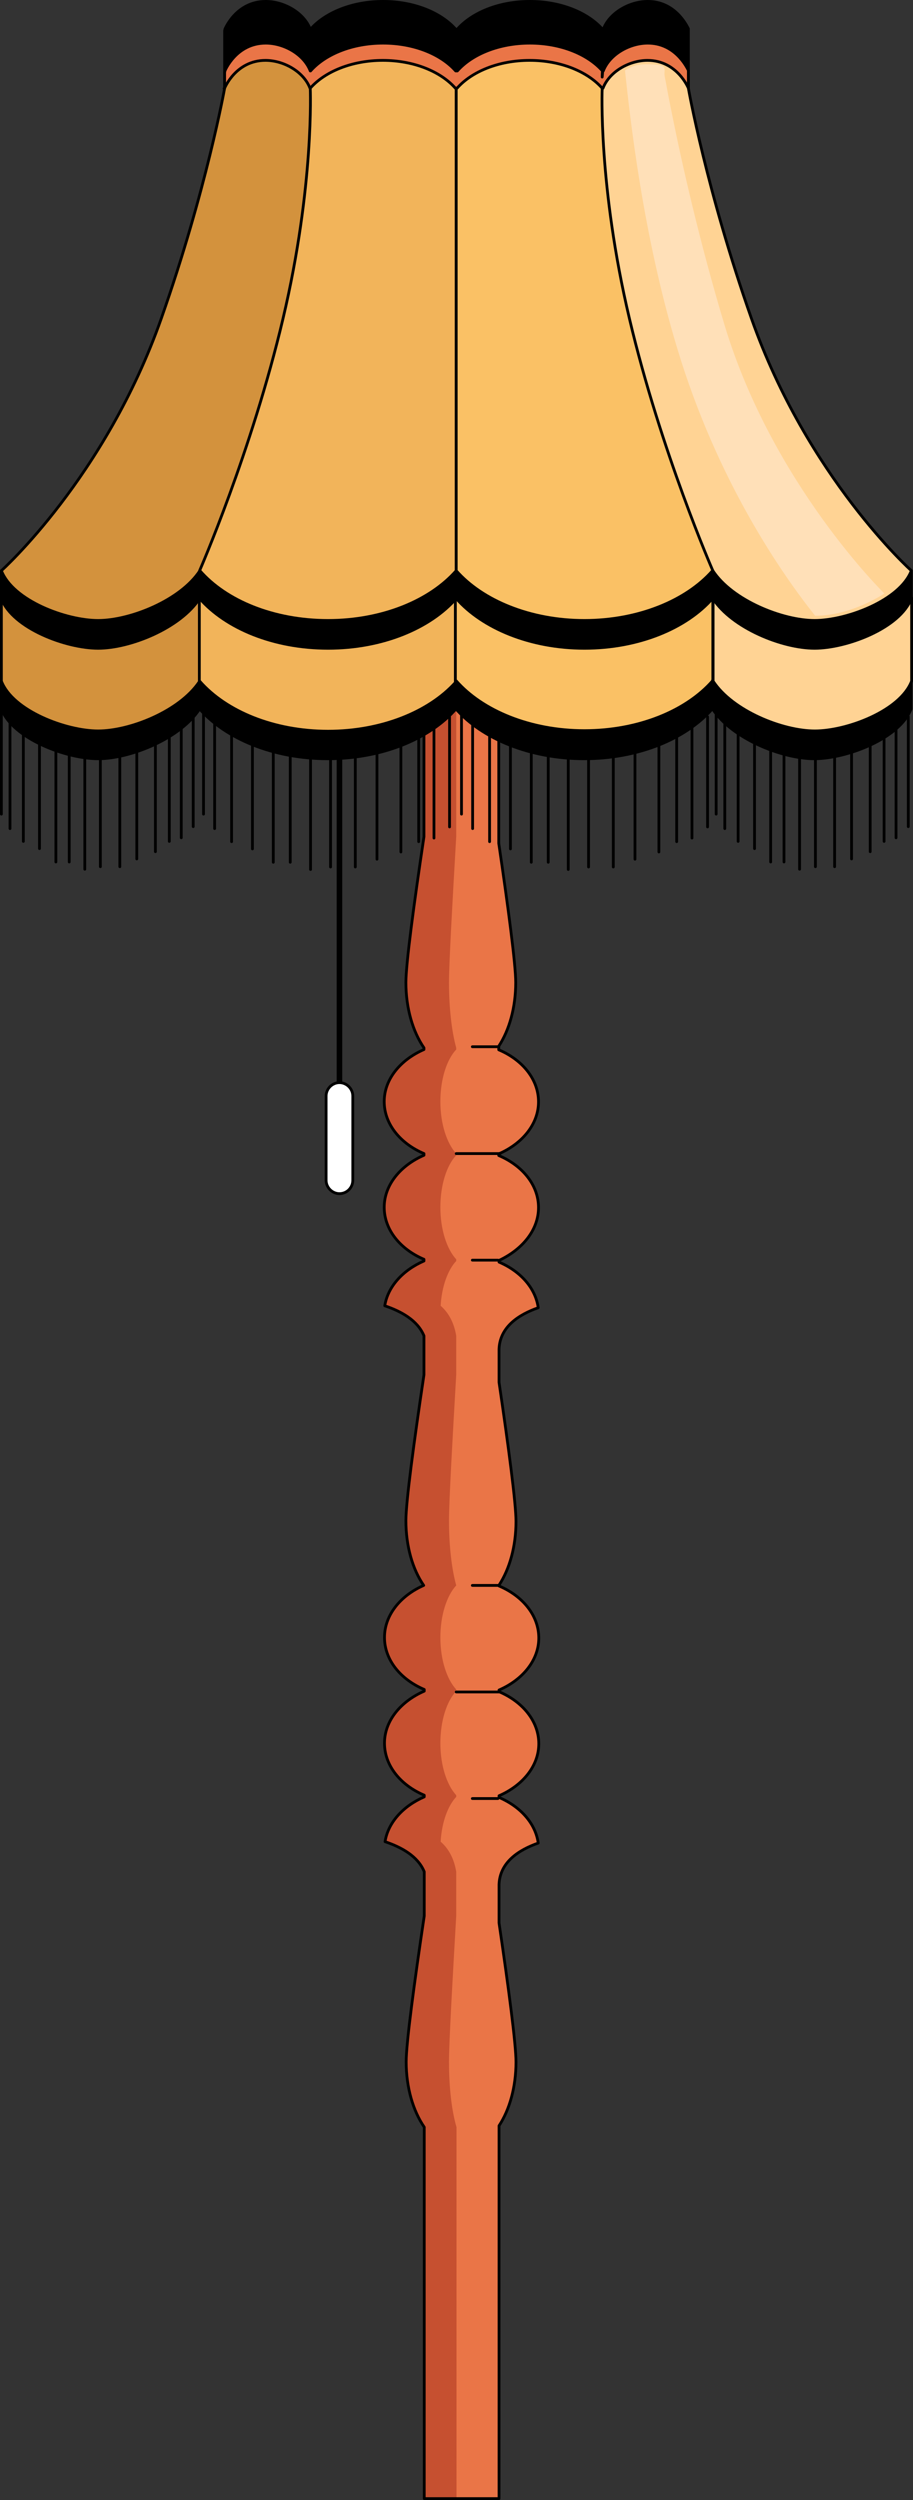 <?xml version="1.0" encoding="utf-8"?>
<!-- Generator: Adobe Illustrator 24.0.1, SVG Export Plug-In . SVG Version: 6.00 Build 0)  -->
<svg version="1.1" id="Layer_1" xmlns="http://www.w3.org/2000/svg" xmlns:xlink="http://www.w3.org/1999/xlink" x="0px" y="0px"
	 viewBox="0 0 328.4 898.5" style="enable-background:new 0 0 328.4 898.5;" xml:space="preserve">
<rect x="0" y="0" width="328.4" height="898.5" fill="#333333" stroke="none"/>
<style type="text/css">
	.st0{fill:#EA7547;}
	.st1{fill:#C65030;}
	.st2{fill:none;stroke:#000000;stroke-linecap:round;stroke-linejoin:round;stroke-miterlimit:10;}
	.st3{fill:#FFFFFF;stroke:#000000;stroke-linecap:round;stroke-linejoin:round;stroke-miterlimit:10;}
	.st4{stroke:#000000;stroke-linecap:round;stroke-linejoin:round;stroke-miterlimit:10;}
	.st5{fill:#EA7547;stroke:#000000;stroke-linecap:round;stroke-linejoin:round;stroke-miterlimit:10;}
	.st6{fill:#F2B45A;stroke:#000000;stroke-linecap:round;stroke-linejoin:round;stroke-miterlimit:10;}
	.st7{fill:#D3923D;stroke:#000000;stroke-linecap:round;stroke-linejoin:round;stroke-miterlimit:10;}
	.st8{fill:#FFD394;stroke:#000000;stroke-linecap:round;stroke-linejoin:round;stroke-miterlimit:10;}
	.st9{fill:#FAC165;stroke:#000000;stroke-linecap:round;stroke-linejoin:round;stroke-miterlimit:10;}
	.st10{fill:#FFE0B8;}
</style>
<g>
	<g>
		<path class="st0" d="M193.7,434c0-8.1-5.8-15.1-14.3-18.7v-0.6c8.5-3.7,14.3-10.7,14.3-18.7c0-8.1-5.8-15.1-14.3-18.7V376
			c3.8-5.8,6.1-13.9,6.1-22.9c0-6.5-2.7-26.9-6.1-50v-79l-13.6-7.4l-13.3,7.4v76.6c-3.6,24.1-6.5,45.7-6.5,52.4
			c0,9.3,2.5,17.7,6.5,23.5v0.6c-8.5,3.7-14.3,10.7-14.3,18.7c0,8.1,5.8,15.1,14.3,18.7v0.6c-8.5,3.7-14.3,10.7-14.3,18.7
			c0,8.1,5.8,15.1,14.3,18.7v0.6c-7.6,3.3-13,9.2-14.1,16.1c5.9,2,11.8,5.2,14.1,10.8v14c-3.6,24.1-6.5,45.7-6.5,52.4
			c0,9.2,2.4,17.5,6.4,23.3c-8.4,3.7-14.1,10.7-14.1,18.7c0,8.1,5.8,15.1,14.3,18.7v0.6c-8.5,3.7-14.3,10.7-14.3,18.7
			c0,8.1,5.8,15.1,14.3,18.7v0.6c-7.6,3.3-13,9.2-14.1,16.1c5.9,2,11.8,5.2,14.1,10.8v15.9c-3.6,24.1-6.5,45.7-6.5,52.4
			c0,9.3,2.5,17.7,6.5,23.5V898h26.9V764c3.8-5.8,6.1-13.9,6.1-22.9c0-6.5-2.7-26.9-6.1-50v-13.8c0.3-8,7-12.4,14.1-14.9
			c-1-7.1-6.4-13.1-14.1-16.4v-0.6c8.5-3.7,14.3-10.7,14.3-18.7c0-8.1-5.8-15.1-14.3-18.7v-0.6c8.5-3.7,14.3-10.7,14.3-18.7
			c0-8.1-5.8-15.1-14.3-18.7v-0.3c3.8-5.8,6.1-13.9,6.1-22.9c0-6.5-2.7-26.9-6.1-50v-11.9c0.3-8,7-12.4,14.1-14.9
			c-1-7.1-6.4-13.1-14.1-16.4V453C188,449,193.7,442,193.7,434z"/>
		<g>
			<path class="st1" d="M161.5,741c0-6.7,1.2-28.3,2.6-52.4v-15.9c-0.9-5.5-3.3-8.8-5.6-10.8c0.4-7,2.6-12.9,5.6-16.1v-0.6
				c-3.4-3.7-5.7-10.7-5.7-18.7c0-8.1,2.3-15.1,5.7-18.7v-0.6c-3.4-3.7-5.7-10.7-5.7-18.7s2.3-15,5.7-18.7
				c-1.6-5.8-2.6-14.1-2.6-23.3c0-6.7,1.2-28.3,2.6-52.4v-14c-0.9-5.5-3.3-8.8-5.6-10.8c0.4-7,2.6-12.9,5.6-16.1v-0.6
				c-3.4-3.7-5.7-10.7-5.7-18.7c0-8.1,2.3-15.1,5.7-18.7v-0.6c-3.4-3.7-5.7-10.7-5.7-18.7c0-8.1,2.3-15.1,5.7-18.7v-0.6
				c-1.6-5.8-2.6-14.2-2.6-23.5c0-6.7,1.2-28.3,2.6-52.4v-76.6l4.3-6l-2.6-1.4l-13.3,7.4v76.6c-3.6,24.1-6.5,45.7-6.5,52.4
				c0,9.3,2.5,17.7,6.5,23.5v0.6c-8.5,3.7-14.3,10.7-14.3,18.7c0,8.1,5.8,15.1,14.3,18.7v0.6c-8.5,3.7-14.3,10.7-14.3,18.7
				c0,8.1,5.8,15.1,14.3,18.7v0.6c-7.6,3.3-13,9.2-14.1,16.1c5.9,2,11.8,5.2,14.1,10.8v14c-3.6,24.1-6.5,45.7-6.5,52.4
				c0,9.2,2.4,17.5,6.4,23.3c-8.4,3.7-14.1,10.7-14.1,18.7c0,8.1,5.8,15.1,14.3,18.7v0.6c-8.5,3.7-14.3,10.7-14.3,18.7
				c0,8.1,5.8,15.1,14.3,18.7v0.6c-7.6,3.3-13,9.2-14.1,16.1c5.9,2,11.8,5.2,14.1,10.8v15.9c-3.6,24.1-6.5,45.7-6.5,52.4
				c0,9.3,2.5,17.7,6.5,23.5V898h11.6V764.5C162.5,758.7,161.5,750.4,161.5,741z"/>
		</g>
		<g>
			<line class="st2" x1="169.9" y1="376.2" x2="179.1" y2="376.2"/>
			<line class="st2" x1="169.9" y1="452.9" x2="179.1" y2="452.9"/>
			<line class="st2" x1="164.1" y1="414.6" x2="179.9" y2="414.6"/>
		</g>
		<g>
			<line class="st2" x1="169.9" y1="569.8" x2="179.1" y2="569.8"/>
			<line class="st2" x1="169.9" y1="646.4" x2="179.1" y2="646.4"/>
			<line class="st2" x1="164.1" y1="608.1" x2="179.9" y2="608.1"/>
		</g>
		<path class="st2" d="M193.7,434c0-8.1-5.8-15.1-14.3-18.7v-0.6c8.5-3.7,14.3-10.7,14.3-18.7c0-8.1-5.8-15.1-14.3-18.7V376
			c3.8-5.8,6.1-13.9,6.1-22.9c0-6.5-2.7-26.9-6.1-50v-79l-13.6-7.4l-13.3,7.4v76.6c-3.6,24.1-6.5,45.7-6.5,52.4
			c0,9.3,2.5,17.7,6.5,23.5v0.6c-8.5,3.7-14.3,10.7-14.3,18.7c0,8.1,5.8,15.1,14.3,18.7v0.6c-8.5,3.7-14.3,10.7-14.3,18.7
			c0,8.1,5.8,15.1,14.3,18.7v0.6c-7.6,3.3-13,9.2-14.1,16.1c5.9,2,11.8,5.2,14.1,10.8v14c-3.6,24.1-6.5,45.7-6.5,52.4
			c0,9.2,2.4,17.5,6.4,23.3c-8.4,3.7-14.1,10.7-14.1,18.7c0,8.1,5.8,15.1,14.3,18.7v0.6c-8.5,3.7-14.3,10.7-14.3,18.7
			c0,8.1,5.8,15.1,14.3,18.7v0.6c-7.6,3.3-13,9.2-14.1,16.1c5.9,2,11.8,5.2,14.1,10.8v15.9c-3.6,24.1-6.5,45.7-6.5,52.4
			c0,9.3,2.5,17.7,6.5,23.5V898h26.9V764c3.8-5.8,6.1-13.9,6.1-22.9c0-6.5-2.7-26.9-6.1-50v-13.8c0.3-8,7-12.4,14.1-14.9
			c-1-7.1-6.4-13.1-14.1-16.4v-0.6c8.5-3.7,14.3-10.7,14.3-18.7c0-8.1-5.8-15.1-14.3-18.7v-0.6c8.5-3.7,14.3-10.7,14.3-18.7
			c0-8.1-5.8-15.1-14.3-18.7v-0.3c3.8-5.8,6.1-13.9,6.1-22.9c0-6.5-2.7-26.9-6.1-50v-11.9c0.3-8,7-12.4,14.1-14.9
			c-1-7.1-6.4-13.1-14.1-16.4V453C188,449,193.7,442,193.7,434z"/>
	</g>
	<g>
		<g>
			<path d="M122.1,392.1c-0.6,0-1-0.4-1-1V249.4c0-0.6,0.4-1,1-1s1,0.4,1,1V391C123.1,391.6,122.7,392.1,122.1,392.1z"/>
		</g>
		<path class="st3" d="M122.1,429L122.1,429c-2.6,0-4.8-2.2-4.8-4.8v-30.3c0-2.6,2.2-4.8,4.8-4.8l0,0c2.6,0,4.8,2.2,4.8,4.8v30.3
			C126.9,426.8,124.8,429,122.1,429z"/>
	</g>
	<g>
		<path class="st4" d="M308.4,233H20c-5.5,7-16.3,9.6-19.5,11.8v10l0,0c4.1,10.7,23.3,17.9,34.8,17.9s29.5-7.2,36.5-17.9
			c9.4,10.7,26.5,17.9,46.1,17.9s36.7-7.2,46.1-17.9c9.4,10.7,26.6,17.9,46.1,17.9c19.6,0,36.7-7.2,46.1-17.9h0.1c0,0,0-0.1-0.1-0.2
			l0.1,0.2c7,10.7,25,17.9,36.6,17.9c11.5,0,30.7-7.2,34.8-17.9l0,0v-10C324.4,241.1,313.7,239.9,308.4,233z"/>
		<path class="st4" d="M80.6,31.8h167V10.3c-0.8-1.6-5-9.8-14.6-9.8c-6.5,0-13.7,4-16,10h-0.2l-0.2,2.2c0-1.4,0.1-2.2,0.1-2.2l0,0
			c-5.3-6-15-10-26.1-10s-20.8,4-26.1,10h-0.3l0,0h-0.3c-5.3-6-15-10-26.1-10s-20.8,4-26.1,10l0,0h-0.1c-2.3-6-9.5-10-16-10
			c-10.7,0-14.7,10-14.7,10s0,0.2-0.1,0.5v20.8H80.6z"/>
		<path class="st5" d="M80.6,36.8h167V25.3c-0.8-1.6-5-9.8-14.6-9.8c-6.5,0-13.7,4-16,10h-0.2l-0.2,2.2c0-1.4,0.1-2.2,0.1-2.2l0,0
			c-5.3-6-15-10-26.1-10s-20.8,4-26.1,10h-0.3l0,0h-0.3c-5.3-6-15-10-26.1-10s-20.8,4-26.1,10l0,0h-0.1c-2.3-6-9.5-10-16-10
			c-10.7,0-14.7,10-14.7,10s0,0.2-0.1,0.5v10.8H80.6z"/>
		<path class="st6" d="M163.8,203H71.1v43c0.3-0.4,0.5-0.7,0.8-1.1c9.4,10.7,26.5,17.9,46.1,17.9c19.3,0,36.3-7,45.8-17.5V203z"/>
		<path class="st7" d="M71.8,203H20c-5.5,7-16.3,9.6-19.5,11.8v30l0,0c4.1,10.7,23.3,17.9,34.8,17.9s29.3-7.1,36.4-17.7v-42H71.8z"
			/>
		<path class="st8" d="M308.4,203h-51.9v41.7v0.1c7,10.7,25,17.9,36.6,17.9c11.5,0,30.7-7.2,34.8-17.9l0,0v-30
			C324.4,211.1,313.7,209.9,308.4,203z"/>
		<path class="st9" d="M256.4,203h-92.6v42.1c0.1-0.1,0.2-0.2,0.3-0.4c9.4,10.7,26.6,17.9,46.1,17.9c19.6,0,36.7-7.2,46.1-17.9h0.1
			c0,0,0-0.1-0.1-0.2l0.1,0.1V203z"/>
		<path class="st4" d="M308.4,193.4H20c-5.5,7-16.3,9.6-19.5,11.8v10l0,0C4.7,225.9,23.8,233,35.3,233s29.5-7.2,36.5-17.9
			C81.3,225.9,98.4,233,118,233s36.7-7.2,46.1-17.9c9.4,10.7,26.6,17.9,46.1,17.9c19.6,0,36.7-7.2,46.1-17.9h0.1c0,0,0-0.1-0.1-0.2
			l0.1,0.2c7,10.7,25,17.9,36.6,17.9c11.5,0,30.7-7.2,34.8-17.9l0,0v-10C324.4,201.5,313.7,200.3,308.4,193.4z"/>
		<g>
			<path class="st8" d="M216.9,31.7c2.3-6,9.5-10,16-10c10.7,0,14.7,10,14.7,10s6.5,36.8,22.7,82.8c20.1,57.1,57.5,90.6,57.5,90.6
				l0,0c-4.1,10.7-23.3,17.9-34.8,17.9s-29.6-7.2-36.6-17.9L207,129.9l9.6-98.2L216.9,31.7L216.9,31.7z"/>
			<path class="st10" d="M260.7,117.1c-9.1-30.1-15.6-59.2-18.9-75.7c-1.8-8.7-2.1-11-2.7-13.9s2.2-4.4-6.9-4.4
				c-2.6,0-5,0.6-7.4,2.2c1.9,17.8,6.5,59.3,18.8,99.9c14.4,47.8,37.8,81.3,49.6,96.1c13.2,0,24.9-8,24.9-8S278,174.2,260.7,117.1z"
				/>
			<path class="st7" d="M111.5,31.7c-2.3-6-9.5-10-16-10c-10.7,0-14.7,10-14.7,10S74.2,68.5,58,114.5
				c-20.1,57.1-57.5,90.6-57.5,90.6l0,0C4.7,215.9,23.8,223,35.3,223s29.6-7.2,36.6-17.9l49.4-75.2l-9.6-98.2L111.5,31.7L111.5,31.7
				z"/>
			<path class="st6" d="M163.8,31.7c-5.3-6-15-10-26.1-10s-20.8,4-26.1,10l0,0c0,0,1.5,35-9.8,82.8s-30,90.6-30,90.6h0.1
				C81.3,215.9,98.4,223,118,223s36.7-7.2,46.1-17.9V31.7H163.8z"/>
			<path class="st9" d="M164.4,31.7c5.3-6,15-10,26.1-10s20.8,4,26.1,10l0,0c0,0-1.5,35,9.8,82.8s30,90.6,30,90.6h-0.1
				c-9.4,10.7-26.6,17.9-46.1,17.9s-36.7-7.2-46.1-17.9V31.7H164.4z"/>
		</g>
		<g>
			<g>
				<line class="st2" x1="0.5" y1="252.9" x2="0.5" y2="292.6"/>
				<line class="st2" x1="3.6" y1="258.1" x2="3.6" y2="297.8"/>
				<line class="st2" x1="8.4" y1="262.7" x2="8.4" y2="302.4"/>
				<line class="st2" x1="14.2" y1="265.3" x2="14.2" y2="305"/>
				<line class="st2" x1="20.1" y1="270.1" x2="20.1" y2="309.8"/>
				<line class="st2" x1="24.9" y1="270.1" x2="24.9" y2="309.8"/>
				<line class="st2" x1="30.5" y1="272.7" x2="30.5" y2="312.4"/>
				<line class="st2" x1="36.1" y1="271.9" x2="36.1" y2="311.5"/>
				<line class="st2" x1="43.1" y1="271.9" x2="43.1" y2="311.5"/>
				<line class="st2" x1="49.2" y1="269" x2="49.2" y2="308.7"/>
				<line class="st2" x1="55.9" y1="266.4" x2="55.9" y2="306.1"/>
				<line class="st2" x1="60.9" y1="262.7" x2="60.9" y2="302.4"/>
				<line class="st2" x1="65.2" y1="261.4" x2="65.2" y2="301.1"/>
				<line class="st2" x1="69.5" y1="257.5" x2="69.5" y2="297.1"/>
			</g>
			<g>
				<line class="st2" x1="257.6" y1="252.9" x2="257.6" y2="292.6"/>
				<line class="st2" x1="260.7" y1="258.1" x2="260.7" y2="297.8"/>
				<line class="st2" x1="265.5" y1="262.7" x2="265.5" y2="302.4"/>
				<line class="st2" x1="271.4" y1="265.3" x2="271.4" y2="305"/>
				<line class="st2" x1="277.2" y1="270.1" x2="277.2" y2="309.8"/>
				<line class="st2" x1="282" y1="270.1" x2="282" y2="309.8"/>
				<line class="st2" x1="287.6" y1="272.7" x2="287.6" y2="312.4"/>
				<line class="st2" x1="293.3" y1="271.9" x2="293.3" y2="311.5"/>
				<line class="st2" x1="300.2" y1="271.9" x2="300.2" y2="311.5"/>
				<line class="st2" x1="306.3" y1="269" x2="306.3" y2="308.7"/>
				<line class="st2" x1="313" y1="266.4" x2="313" y2="306.1"/>
				<line class="st2" x1="318" y1="262.7" x2="318" y2="302.4"/>
				<line class="st2" x1="322.3" y1="261.4" x2="322.3" y2="301.1"/>
				<line class="st2" x1="326.7" y1="257.5" x2="326.7" y2="297.1"/>
			</g>
			<g>
				<line class="st2" x1="73.2" y1="253" x2="73.2" y2="292.6"/>
				<line class="st2" x1="77.2" y1="258.2" x2="77.2" y2="297.8"/>
				<line class="st2" x1="83.3" y1="262.8" x2="83.3" y2="302.5"/>
				<line class="st2" x1="90.8" y1="265.4" x2="90.8" y2="305.1"/>
				<line class="st2" x1="98.3" y1="270.2" x2="98.3" y2="309.9"/>
				<line class="st2" x1="104.4" y1="270.2" x2="104.4" y2="309.9"/>
				<line class="st2" x1="111.7" y1="272.8" x2="111.7" y2="312.5"/>
				<line class="st2" x1="118.9" y1="271.9" x2="118.9" y2="311.6"/>
				<line class="st2" x1="127.8" y1="271.9" x2="127.8" y2="311.6"/>
				<line class="st2" x1="135.6" y1="269.1" x2="135.6" y2="308.8"/>
				<line class="st2" x1="144.2" y1="266.5" x2="144.2" y2="306.2"/>
				<line class="st2" x1="150.6" y1="262.8" x2="150.6" y2="302.5"/>
				<line class="st2" x1="156.1" y1="261.5" x2="156.1" y2="301.2"/>
				<line class="st2" x1="161.7" y1="257.6" x2="161.7" y2="297.2"/>
			</g>
			<g>
				<line class="st2" x1="166" y1="253" x2="166" y2="292.6"/>
				<line class="st2" x1="170" y1="258.2" x2="170" y2="297.8"/>
				<line class="st2" x1="176.1" y1="262.8" x2="176.1" y2="302.5"/>
				<line class="st2" x1="183.6" y1="265.4" x2="183.6" y2="305.1"/>
				<line class="st2" x1="191.1" y1="270.2" x2="191.1" y2="309.9"/>
				<line class="st2" x1="197.2" y1="270.2" x2="197.2" y2="309.9"/>
				<line class="st2" x1="204.4" y1="272.8" x2="204.4" y2="312.5"/>
				<line class="st2" x1="211.7" y1="271.9" x2="211.7" y2="311.6"/>
				<line class="st2" x1="220.6" y1="271.9" x2="220.6" y2="311.6"/>
				<line class="st2" x1="228.4" y1="269.1" x2="228.4" y2="308.8"/>
				<line class="st2" x1="237" y1="266.5" x2="237" y2="306.2"/>
				<line class="st2" x1="243.4" y1="262.8" x2="243.4" y2="302.5"/>
				<line class="st2" x1="248.9" y1="261.5" x2="248.9" y2="301.2"/>
				<line class="st2" x1="254.5" y1="257.6" x2="254.5" y2="297.2"/>
			</g>
		</g>
	</g>
</g>
</svg>
